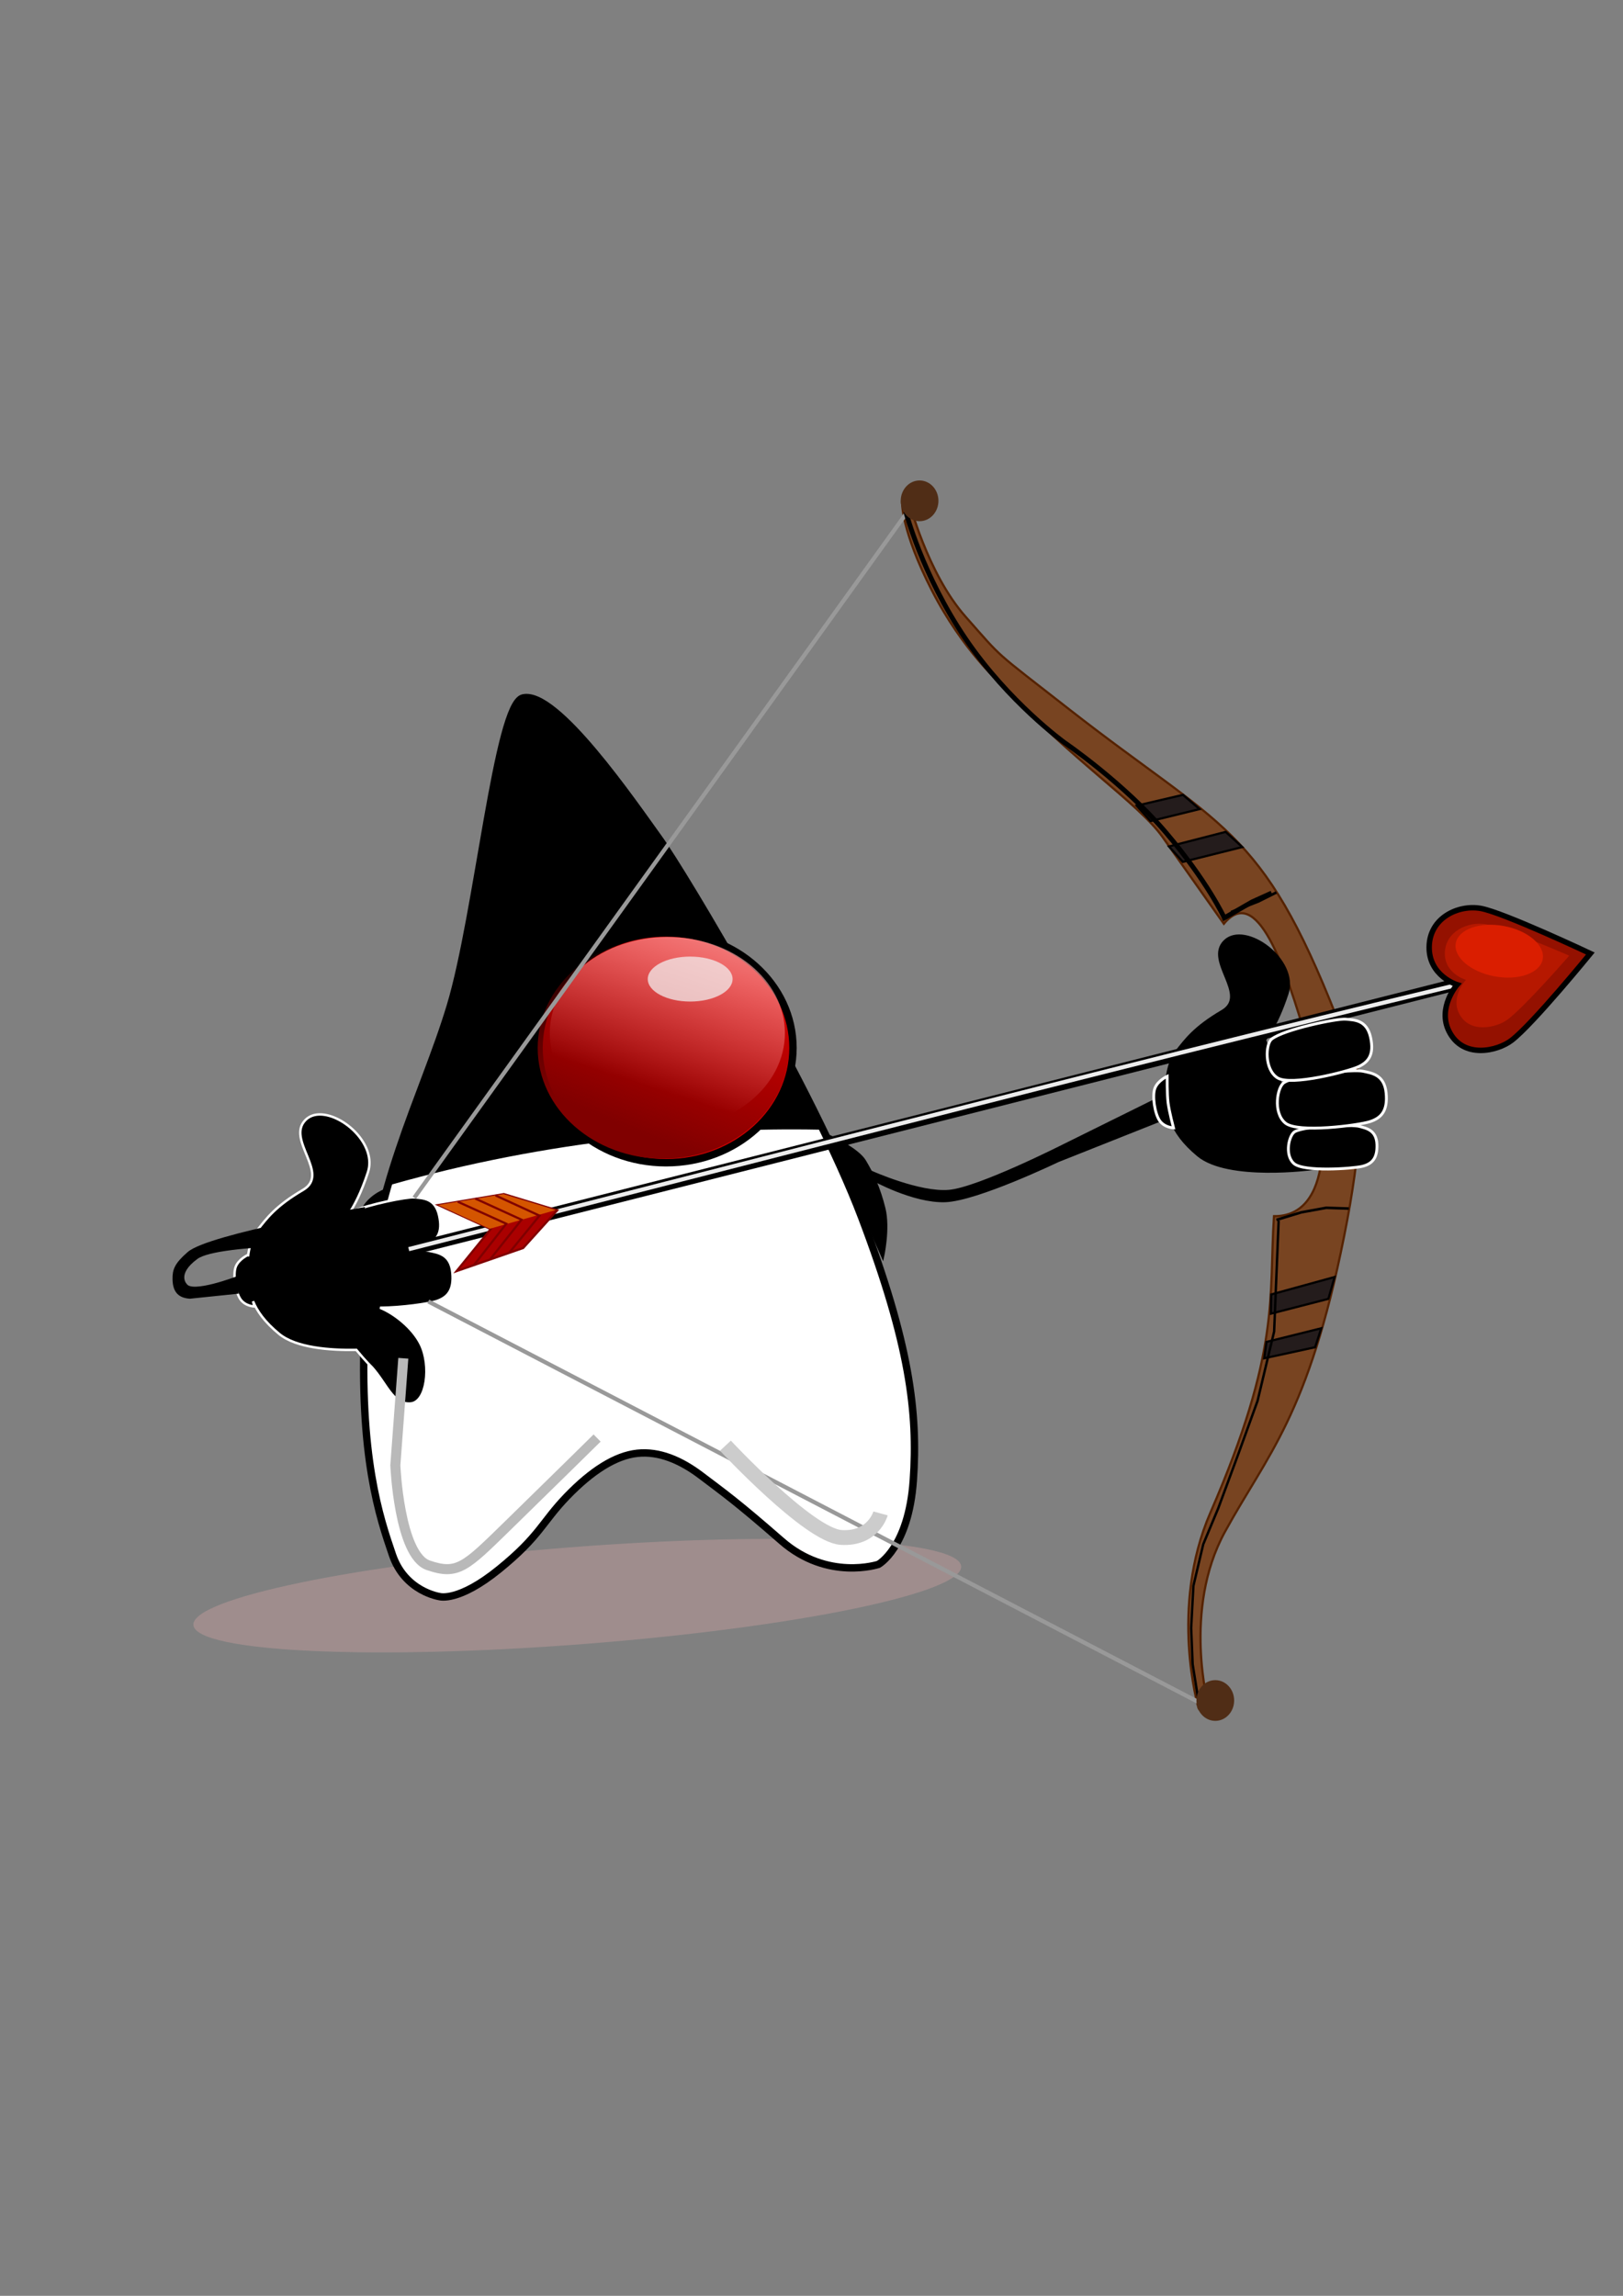 <?xml version="1.0" encoding="UTF-8"?>
<!DOCTYPE svg PUBLIC "-//W3C//DTD SVG 1.1//EN" "http://www.w3.org/Graphics/SVG/1.1/DTD/svg11.dtd">
<svg version="1.1" xmlns="http://www.w3.org/2000/svg" xmlns:xlink="http://www.w3.org/1999/xlink" x="0" y="0" width="595.276" height="841.89" viewBox="0, 0, 595.276, 841.89">
  <rect x="0" y="0" width="595.276" height="841.89" fill="#808080" stroke="none"/>
  <defs>
    <linearGradient id="Gradient_1" gradientUnits="userSpaceOnUse" x1="356.052" y1="512.433" x2="385.004" y2="442.208" gradientTransform="matrix(0.896, 0, 0, 0.886, -88.636, -40.244)">
      <stop offset="0" stop-color="#800000"/>
      <stop offset="1" stop-color="#800000" stop-opacity="0"/>
    </linearGradient>
    <linearGradient id="Gradient_2" gradientUnits="userSpaceOnUse" x1="404.1" y1="397.239" x2="366.524" y2="503.192" gradientTransform="matrix(0.8, 0, 0, 0.729, -54.615, 31.925)">
      <stop offset="0" stop-color="#FFAAAA"/>
      <stop offset="1" stop-color="#FFAAAA" stop-opacity="0"/>
    </linearGradient>
  </defs>
  <g id="Layer_1">
    <g id="path4514">
      <path d="M333.304,183.496 C333.304,183.496 340.024,210.176 354.146,226.143 C368.267,242.11 363.679,237.865 392.152,260.109 C448.138,303.846 462.719,302.868 490.327,373.194 C493.167,380.429 506.216,387.195 492.999,453.308 C479.783,519.421 464.869,533.208 449.235,561.808 C433.601,590.409 443.271,625.711 443.271,625.711 C443.271,625.711 443.563,627.154 441.753,627.457 C439.927,627.762 439.538,626.157 439.538,626.157 C439.538,626.157 428.779,589.61 443.951,554.673 C469.835,495.068 465.31,475.81 467.263,445.983 C488.516,446.203 488.275,412.858 479.702,383.109 C471.128,353.36 460.955,324.149 448.88,338.756 L426.403,306.954 C417.576,294.465 392.87,278.65 366.988,250.693 C366.988,250.693 353.128,238.559 341.813,216.563 C330.499,194.567 330.848,184.062 330.848,184.062 C330.848,184.062 330.688,182.91 331.887,182.704 C333.027,182.509 333.304,183.496 333.304,183.496 z" fill="#784421"/>
      <path d="M333.304,183.496 C333.304,183.496 340.024,210.176 354.146,226.143 C368.267,242.11 363.679,237.865 392.152,260.109 C448.138,303.846 462.719,302.868 490.327,373.194 C493.167,380.429 506.216,387.195 492.999,453.308 C479.783,519.421 464.869,533.208 449.235,561.808 C433.601,590.409 443.271,625.711 443.271,625.711 C443.271,625.711 443.563,627.154 441.753,627.457 C439.927,627.762 439.538,626.157 439.538,626.157 C439.538,626.157 428.779,589.61 443.951,554.673 C469.835,495.068 465.31,475.81 467.263,445.983 C488.516,446.203 488.275,412.858 479.702,383.109 C471.128,353.36 460.955,324.149 448.88,338.756 L426.403,306.954 C417.576,294.465 392.87,278.65 366.988,250.693 C366.988,250.693 353.128,238.559 341.813,216.563 C330.499,194.567 330.848,184.062 330.848,184.062 C330.848,184.062 330.688,182.91 331.887,182.704 C333.027,182.509 333.304,183.496 333.304,183.496 z" fill-opacity="0" stroke="#552200" stroke-width="0.8"/>
    </g>
    <path d="M352.514,574.196 C354.021,583.975 292.215,596.801 214.467,602.843 C136.719,608.885 72.47,605.855 70.963,596.076 C69.456,586.297 131.261,573.472 209.009,567.43 C286.758,561.387 351.007,564.417 352.514,574.196 z" fill="#AC9393" fill-opacity="0.718" id="path4641"/>
    <g id="g4645">
      <g id="path3490">
        <path d="M191.79,255.957 C182.341,258.281 175.318,335.162 165.214,368.77 C155.109,402.378 135.899,436.223 133.756,485.38 C131.614,534.536 139.346,556.682 143.946,570.183 C148.547,583.685 161.243,585.485 161.243,585.485 C161.243,585.485 168.165,587.571 183.112,575.413 C198.06,563.255 198.763,558.253 207.903,548.773 C217.044,539.292 225.737,533.794 233.737,532.933 C241.738,532.071 249.73,535.472 257.143,541.106 C265.082,547.138 269.827,550.366 286.705,565.108 C303.583,579.851 322.172,573.671 322.172,573.671 C322.172,573.671 333.234,567.689 334.976,542.871 C336.718,518.052 333.65,492.835 315.993,446.329 C298.335,399.822 251.08,320.499 241.688,307.482 C232.296,294.465 203.921,252.973 191.79,255.957 z" fill="#FFFFFF"/>
        <path d="M191.79,255.957 C182.341,258.281 175.318,335.162 165.214,368.77 C155.109,402.378 135.899,436.223 133.756,485.38 C131.614,534.536 139.346,556.682 143.946,570.183 C148.547,583.685 161.243,585.485 161.243,585.485 C161.243,585.485 168.165,587.571 183.112,575.413 C198.06,563.255 198.763,558.253 207.903,548.773 C217.044,539.292 225.737,533.794 233.737,532.933 C241.738,532.071 249.73,535.472 257.143,541.106 C265.082,547.138 269.827,550.366 286.705,565.108 C303.583,579.851 322.172,573.671 322.172,573.671 C322.172,573.671 333.234,567.689 334.976,542.871 C336.718,518.052 333.65,492.835 315.993,446.329 C298.335,399.822 251.08,320.499 241.688,307.482 C232.296,294.465 203.921,252.973 191.79,255.957 z" fill-opacity="0" stroke="#000000" stroke-width="2.72" stroke-linejoin="round"/>
      </g>
      <g id="path4316">
        <path d="M193.228,257.632 C192.818,257.641 192.424,257.691 192.045,257.784 C182.596,260.108 175.573,336.99 165.469,370.598 C159.545,390.301 150.494,410.091 143.584,432.995 C170.841,425.265 199.973,419.589 229.575,416.242 C253.491,413.565 277.417,412.44 300.595,412.904 C279.235,369.306 249.221,319.399 241.942,309.31 C232.843,296.7 205.93,257.366 193.228,257.632 z" fill="#000000"/>
        <path d="M193.228,257.632 C192.818,257.641 192.424,257.691 192.045,257.784 C182.596,260.108 175.573,336.99 165.469,370.598 C159.545,390.301 150.494,410.091 143.584,432.995 C170.841,425.265 199.973,419.589 229.575,416.242 C253.491,413.565 277.417,412.44 300.595,412.904 C279.235,369.306 249.221,319.399 241.942,309.31 C232.843,296.7 205.93,257.366 193.228,257.632 z" fill-opacity="0" stroke="#000000" stroke-width="2.72" stroke-linejoin="round"/>
      </g>
    </g>
    <g id="path4292">
      <path d="M290.842,384.254 C290.842,407.524 269.992,426.388 244.272,426.388 C218.552,426.388 197.701,407.524 197.701,384.254 C197.701,360.983 218.552,342.119 244.272,342.119 C269.992,342.119 290.842,360.983 290.842,384.254 z" fill="#D40000"/>
      <path d="M290.842,384.254 C290.842,407.524 269.992,426.388 244.272,426.388 C218.552,426.388 197.701,407.524 197.701,384.254 C197.701,360.983 218.552,342.119 244.272,342.119 C269.992,342.119 290.842,360.983 290.842,384.254 z" fill-opacity="0" stroke="#000000" stroke-width="2.72" stroke-linejoin="round"/>
    </g>
    <g id="g4325">
      <path d="M289.363,384.254 C289.363,406.708 268.734,424.91 243.286,424.91 C217.838,424.91 197.209,406.708 197.209,384.254 C197.209,361.8 217.838,343.597 243.286,343.597 C268.734,343.597 289.363,361.8 289.363,384.254 z" fill="url(#Gradient_1)" id="ellipse4294"/>
      <path d="M287.885,378.833 C287.885,398.293 268.579,414.068 244.764,414.068 C220.95,414.068 201.644,398.293 201.644,378.833 C201.644,359.373 220.95,343.597 244.764,343.597 C268.579,343.597 287.885,359.373 287.885,378.833 z" fill="url(#Gradient_2)" id="ellipse4306"/>
    </g>
    <g id="path4331">
      <path d="M304.971,416.918 C304.971,416.918 314.634,421.42 317.204,425.678 C320.021,430.347 322.533,435.684 324.37,443.14 C326.206,450.596 323.801,461.231 323.801,461.231 L314.394,439.897 z" fill="#000000"/>
      <path d="M304.971,416.918 C304.971,416.918 314.634,421.42 317.204,425.678 C320.021,430.347 322.533,435.684 324.37,443.14 C326.206,450.596 323.801,461.231 323.801,461.231 L314.394,439.897 z" fill-opacity="0" stroke="#000000" stroke-width="0.8"/>
    </g>
    <g id="path4337">
      <path d="M320.068,432.521 C320.068,432.521 334.995,440.87 346.687,440.46 C358.378,440.049 388.015,425.788 388.015,425.788 L425.142,411.039 L423.274,403.567 L389.997,420.029 C389.997,420.029 358.917,435.767 348.088,436.724 C337.259,437.68 319.601,429.719 319.601,429.719 z" fill="#000000"/>
      <path d="M320.068,432.521 C320.068,432.521 334.995,440.87 346.687,440.46 C358.378,440.049 388.015,425.788 388.015,425.788 L425.142,411.039 L423.274,403.567 L389.997,420.029 C389.997,420.029 358.917,435.767 348.088,436.724 C337.259,437.68 319.601,429.719 319.601,429.719 z" fill-opacity="0" stroke="#000000" stroke-width="0.8"/>
    </g>
    <g id="path4339">
      <path d="M133.779,477.471 C133.779,477.471 129.923,472.691 129.223,466.761 C128.524,460.83 130.254,447.953 133.256,442.906 C136.259,437.86 141.945,436.095 141.945,436.095 L138.679,456.783 z" fill="#000000"/>
      <path d="M133.779,477.471 C133.779,477.471 129.923,472.691 129.223,466.761 C128.524,460.83 130.254,447.953 133.256,442.906 C136.259,437.86 141.945,436.095 141.945,436.095 L138.679,456.783 z" fill-opacity="0" stroke="#000000" stroke-width="0.8"/>
    </g>
    <g id="path4343">
      <path d="M117.303,408.672 C115.301,408.681 113.49,409.288 112.106,410.642 C104.726,417.865 121.267,430.413 111.15,436.344 C101.033,442.274 97.782,446.834 94.573,450.883 C92.543,453.445 91.402,457.034 90.959,460.747 C90.96,460.674 90.956,460.184 90.956,460.184 C90.956,460.184 87.629,461.707 86.498,464.451 C85.367,467.196 86.388,473.849 88.179,476.428 C89.97,479.007 93.281,479.095 93.281,479.095 C93.281,479.095 92.993,477.931 92.804,477.183 C94.277,480.749 97.018,484.722 102.365,489.136 C108.571,494.259 120.996,495.185 130.686,495.014 C134.131,499.21 136.395,501.361 136.395,501.361 C141.917,507.524 144.111,515.19 150.6,514.662 C156.58,514.176 158.148,500.732 154.318,492.951 C151.348,486.916 144.525,481.604 139.389,479.553 C147.436,479.527 157.268,478.034 159.879,477.208 C164.005,475.902 166.586,473.329 165.903,466.608 C165.22,459.886 160.601,459.384 157.346,458.68 C156.254,458.443 153.14,458.505 149.387,458.781 C152.691,457.933 155.367,457.088 156.503,456.572 C160.305,454.844 162.479,452.08 161.05,445.709 C159.62,439.339 155.138,439.389 151.939,439.087 C149.301,438.839 135.588,441.549 128.354,444.508 C129.948,442.051 132.467,437.451 134.948,429.88 C138.249,419.803 125.979,408.632 117.303,408.672 z" fill="#000000"/>
      <path d="M117.303,408.672 C115.301,408.681 113.49,409.288 112.106,410.642 C104.726,417.865 121.267,430.413 111.15,436.344 C101.033,442.274 97.782,446.834 94.573,450.883 C92.543,453.445 91.402,457.034 90.959,460.747 C90.96,460.674 90.956,460.184 90.956,460.184 C90.956,460.184 87.629,461.707 86.498,464.451 C85.367,467.196 86.388,473.849 88.179,476.428 C89.97,479.007 93.281,479.095 93.281,479.095 C93.281,479.095 92.993,477.931 92.804,477.183 C94.277,480.749 97.018,484.722 102.365,489.136 C108.571,494.259 120.996,495.185 130.686,495.014 C134.131,499.21 136.395,501.361 136.395,501.361 C141.917,507.524 144.111,515.19 150.6,514.662 C156.58,514.176 158.148,500.732 154.318,492.951 C151.348,486.916 144.525,481.604 139.389,479.553 C147.436,479.527 157.268,478.034 159.879,477.208 C164.005,475.902 166.586,473.329 165.903,466.608 C165.22,459.886 160.601,459.384 157.346,458.68 C156.254,458.443 153.14,458.505 149.387,458.781 C152.691,457.933 155.367,457.088 156.503,456.572 C160.305,454.844 162.479,452.08 161.05,445.709 C159.62,439.339 155.138,439.389 151.939,439.087 C149.301,438.839 135.588,441.549 128.354,444.508 C129.948,442.051 132.467,437.451 134.948,429.88 C138.249,419.803 125.979,408.632 117.303,408.672 z" fill-opacity="0" stroke="#FFFFFF" stroke-width="0.894"/>
    </g>
    <g id="path4366">
      <path d="M86.894,468.445 C86.894,468.445 70.573,474.708 68.219,471.141 C68.219,471.141 64.148,467.214 72.183,461.322 C80.218,455.43 131.123,456.155 131.123,456.155 L133.389,443.121 C133.389,443.121 76.751,452.771 69.08,459.452 C64.319,463.599 63.623,465.726 63.681,469.114 C63.764,474.006 66.096,475.596 69.634,475.845 L87.124,474.036 z" fill="#000000"/>
      <path d="M86.894,468.445 C86.894,468.445 70.573,474.708 68.219,471.141 C68.219,471.141 64.148,467.214 72.183,461.322 C80.218,455.43 131.123,456.155 131.123,456.155 L133.389,443.121 C133.389,443.121 76.751,452.771 69.08,459.452 C64.319,463.599 63.623,465.726 63.681,469.114 C63.764,474.006 66.096,475.596 69.634,475.845 L87.124,474.036 z" fill-opacity="0" stroke="#000000" stroke-width="0.8"/>
    </g>
    <path d="M147.925,458.843 L558.243,354.861" fill-opacity="0" stroke="#000000" stroke-width="4.4" id="path4329"/>
    <path d="M268.694,359.029 C268.694,363.581 261.728,367.271 253.136,367.271 C244.543,367.271 237.578,363.581 237.578,359.029 C237.578,354.477 244.543,350.787 253.136,350.787 C261.728,350.787 268.694,354.477 268.694,359.029 z" fill="#F2F2F2" fill-opacity="0.718" id="path4384"/>
    <g id="path3357">
      <path d="M427.99,401.669 C427.502,396.056 428.498,389.441 431.706,385.392 C434.915,381.343 438.165,376.784 448.282,370.853 C458.399,364.922 441.859,352.374 449.239,345.152 C456.619,337.929 476.144,351.988 472.08,364.389 C468.017,376.791 463.823,381.297 463.823,381.297 L481.254,428.593 C481.254,428.593 450.538,432.758 439.499,423.646 C428.459,414.534 428.478,407.281 427.99,401.669 z" fill="#000000"/>
      <path d="M427.99,401.669 C427.502,396.056 428.498,389.441 431.706,385.392 C434.915,381.343 438.165,376.784 448.282,370.853 C458.399,364.922 441.859,352.374 449.239,345.152 C456.619,337.929 476.144,351.988 472.08,364.389 C468.017,376.791 463.823,381.297 463.823,381.297 L481.254,428.593 C481.254,428.593 450.538,432.758 439.499,423.646 C428.459,414.534 428.478,407.281 427.99,401.669 z" fill-opacity="0" stroke="#000000" stroke-width="1.04"/>
    </g>
    <g id="path3391">
      <path d="M428.089,394.694 C428.089,394.694 424.763,396.216 423.631,398.961 C422.5,401.706 423.522,408.359 425.313,410.938 C427.104,413.517 430.413,413.605 430.413,413.605 C430.413,413.605 428.802,407.522 428.415,404.37 C428.028,401.218 428.089,394.694 428.089,394.694 z" fill="#000000"/>
      <path d="M428.089,394.694 C428.089,394.694 424.763,396.216 423.631,398.961 C422.5,401.706 423.522,408.359 425.313,410.938 C427.104,413.517 430.413,413.605 430.413,413.605 C430.413,413.605 428.802,407.522 428.415,404.37 C428.028,401.218 428.089,394.694 428.089,394.694 z" fill-opacity="0" stroke="#FFFFFF" stroke-width="1.04"/>
    </g>
    <g id="path3361">
      <path d="M474.935,414.968 C472.816,416.08 470.995,423.458 474.556,426.654 C478.118,429.849 496.206,428.544 499.611,427.711 C503.016,426.878 505.234,424.979 505.024,419.67 C504.813,414.36 501.101,413.75 498.504,413.045 C495.906,412.34 479.153,412.756 474.935,414.968 z" fill="#000000"/>
      <path d="M474.935,414.968 C472.816,416.08 470.995,423.458 474.556,426.654 C478.118,429.849 496.206,428.544 499.611,427.711 C503.016,426.878 505.234,424.979 505.024,419.67 C504.813,414.36 501.101,413.75 498.504,413.045 C495.906,412.34 479.153,412.756 474.935,414.968 z" fill-opacity="0" stroke="#FFFFFF" stroke-width="1.04"/>
    </g>
    <g id="path3383">
      <path d="M470.969,396.984 C468.448,398.55 466.795,408.045 471.434,411.838 C476.074,415.632 498.241,412.651 502.367,411.345 C506.493,410.039 509.072,407.467 508.39,400.746 C507.707,394.024 503.088,393.522 499.833,392.818 C496.578,392.113 475.986,393.868 470.969,396.984 z" fill="#000000"/>
      <path d="M470.969,396.984 C468.448,398.55 466.795,408.045 471.434,411.838 C476.074,415.632 498.241,412.651 502.367,411.345 C506.493,410.039 509.072,407.467 508.39,400.746 C507.707,394.024 503.088,393.522 499.833,392.818 C496.578,392.113 475.986,393.868 470.969,396.984 z" fill-opacity="0" stroke="#FFFFFF" stroke-width="1.04"/>
    </g>
    <g id="path3359">
      <path d="M466.396,381.059 C464.161,382.851 463.672,392.151 468.554,395.257 C473.437,398.362 494.329,392.952 498.131,391.225 C501.933,389.497 504.107,386.733 502.678,380.362 C501.249,373.991 496.766,374.042 493.567,373.74 C490.368,373.439 470.842,377.491 466.396,381.059 z" fill="#000000"/>
      <path d="M466.396,381.059 C464.161,382.851 463.672,392.151 468.554,395.257 C473.437,398.362 494.329,392.952 498.131,391.225 C501.933,389.497 504.107,386.733 502.678,380.362 C501.249,373.991 496.766,374.042 493.567,373.74 C490.368,373.439 470.842,377.491 466.396,381.059 z" fill-opacity="0" stroke="#FFFFFF" stroke-width="1.04"/>
    </g>
    <path d="M147.925,498.09 L145,537.333 C145,537.333 146.365,570.321 157.077,574 C167.79,577.679 170.691,574.631 185.692,560 C200.693,545.369 219,527.333 219,527.333" fill-opacity="0" stroke="#B9B9B9" stroke-width="3.68" id="path4535"/>
    <g id="path5017">
      <path d="M332.73,187.818 L151.962,439.205" fill="#E6E6E6"/>
      <path d="M332.73,187.818 L151.962,439.205" fill-opacity="0" stroke="#999999" stroke-width="1.52"/>
    </g>
    <g id="path5019">
      <path d="M157.077,477.246 L439.713,624.233" fill="#E3DBDB"/>
      <path d="M157.077,477.246 L439.713,624.233" fill-opacity="0" stroke="#999999" stroke-width="1.52"/>
    </g>
    <path d="M266.07,530.139 C266.07,530.139 296.716,563.079 308.545,563.799 C320.373,564.519 322.97,554.983 322.97,554.983" fill-opacity="0" stroke="#CCCCCC" stroke-width="5.44" id="path5021"/>
    <path d="M149.915,458.075 C279.708,425.15 429.119,385.988 560.119,355.074" fill-opacity="0" stroke="#ECECEC" stroke-width="1.52" id="path5150"/>
    <g id="path5156">
      <path d="M416.91,295.438 L433.881,291.478 L439.973,296.699 L422.001,301.095 z" fill="#241C1C"/>
      <path d="M416.91,295.438 L433.881,291.478 L439.973,296.699 L422.001,301.095 z" fill-opacity="0" stroke="#000000" stroke-width="0.8"/>
    </g>
    <g id="path5158">
      <path d="M428.744,310.404 L449.543,305.052 L455.635,310.622 L433.835,316.061 z" fill="#241C1C"/>
      <path d="M428.744,310.404 L449.543,305.052 L455.635,310.622 L433.835,316.061 z" fill-opacity="0" stroke="#000000" stroke-width="0.8"/>
    </g>
    <g id="path5160">
      <path d="M466.253,474.682 L489.489,468.286 L487.227,476.292 L466.123,481.731 z" fill="#241C1C"/>
      <path d="M466.253,474.682 L489.489,468.286 L487.227,476.292 L466.123,481.731 z" fill-opacity="0" stroke="#000000" stroke-width="0.8"/>
    </g>
    <g id="path5162">
      <path d="M464.513,492.085 L484.616,487.081 L482.355,494.043 L463.687,498.09 z" fill="#241C1C"/>
      <path d="M464.513,492.085 L484.616,487.081 L482.355,494.043 L463.687,498.09 z" fill-opacity="0" stroke="#000000" stroke-width="0.8"/>
    </g>
    <g id="path5164">
      <path d="M204.353,443.843 L184.8,437.89 L160.8,441.89 L180,450.69 L167.458,466.126 L191.879,457.656 z" fill="#AA0000"/>
      <path d="M204.353,443.843 L184.8,437.89 L160.8,441.89 L180,450.69 L167.458,466.126 L191.879,457.656 z" fill-opacity="0" stroke="#800000" stroke-width="0.8"/>
    </g>
    <path d="M184.636,437.89 L160.636,441.89 L179.637,450.599 L203.834,443.735 L184.636,437.89 z" fill="#D45500" id="path5166"/>
    <path d="M167.897,440.682 L185.692,448.756 L173.829,463.915" fill-opacity="0" stroke="#800000" stroke-width="0.8" id="path5172"/>
    <path d="M174.323,439.529 L191.294,447.273 L179.925,461.608" fill-opacity="0" stroke="#800000" stroke-width="0.8" id="path5174"/>
    <path d="M181.738,438.376 L197.885,445.79 L186.846,459.301" fill-opacity="0" stroke="#800000" stroke-width="0.8" id="path5176"/>
    <path d="M332.217,187.616 C332.217,187.616 338.146,210.651 354.027,234.1 C369.907,257.55 390.4,272.29 390.4,272.29 C390.4,272.29 412.187,287.134 427.603,305.276 C443.019,323.419 449.047,336.596 449.047,336.596 L459.26,330.72 L466.4,327.49" fill-opacity="0" stroke="#000000" stroke-width="1.76" id="path5178"/>
    <path d="M468.979,447.615 L467.319,488.288 L461.232,513.743 L454.315,532.834 L446.845,553.032 L441.311,566.313 L437.714,581.53 L436.884,597.024 L437.437,610.305 L439.374,622.479 L440.757,625.246" fill-opacity="0" stroke="#000000" stroke-width="0.88" id="path5188"/>
    <path d="M468.149,447.338 L477.28,444.572 L486.41,442.912 L494.711,443.188" fill-opacity="0" stroke="#000000" stroke-width="0.96" id="path5198"/>
    <path d="M451.548,334.451 L461.509,330.578 L468.149,327.258" fill-opacity="0" stroke="#000000" stroke-width="0.96" id="path5232"/>
    <path d="M344.195,183.659 C344.195,187.785 341.098,191.129 337.278,191.129 C333.458,191.129 330.361,187.785 330.361,183.659 C330.361,179.533 333.458,176.188 337.278,176.188 C341.098,176.188 344.195,179.533 344.195,183.659 z" fill="#502D16" id="path5250"/>
    <path d="M452.655,623.586 C452.655,627.712 449.558,631.057 445.738,631.057 C441.918,631.057 438.821,627.712 438.821,623.586 C438.821,619.46 441.918,616.116 445.738,616.116 C449.558,616.116 452.655,619.46 452.655,623.586 z" fill="#502D16" id="ellipse5252"/>
    <g>
      <path d="M583.308,349.651 C583.308,349.651 551.346,334.58 543.113,333.124 C534.881,331.668 524.398,336.52 524.185,347.135 C523.971,357.865 534.407,361.09 534.407,361.09 C534.407,361.09 527.133,369.467 531.437,378.132 C536.579,388.485 549.26,385.472 554.428,381.491 C562.308,375.42 583.308,349.651 583.308,349.651 z" fill="#941100"/>
      <path d="M583.308,349.651 C583.308,349.651 551.346,334.58 543.113,333.124 C534.881,331.668 524.398,336.52 524.185,347.135 C523.971,357.865 534.407,361.09 534.407,361.09 C534.407,361.09 527.133,369.467 531.437,378.132 C536.579,388.485 549.26,385.472 554.428,381.491 C562.308,375.42 583.308,349.651 583.308,349.651 z" fill-opacity="0" stroke="#000000" stroke-width="2"/>
    </g>
    <path d="M575.561,350.442 C575.561,350.442 551.049,339.846 544.709,338.88 C538.369,337.914 530.22,341.558 529.937,349.276 C529.651,357.077 537.673,359.305 537.673,359.305 C537.673,359.305 531.962,365.475 535.189,371.725 C539.043,379.192 548.869,376.86 552.904,373.909 C559.057,369.408 575.561,350.442 575.561,350.442 z" fill="#B61800"/>
    <path d="M548.184,358.036 C539.38,356.411 533.006,350.961 533.947,345.863 C534.888,340.765 542.788,337.95 551.592,339.575 C560.396,341.201 566.77,346.651 565.829,351.749 C564.888,356.846 556.988,359.661 548.184,358.036 z" fill="#DA1E00"/>
  </g>
</svg>
